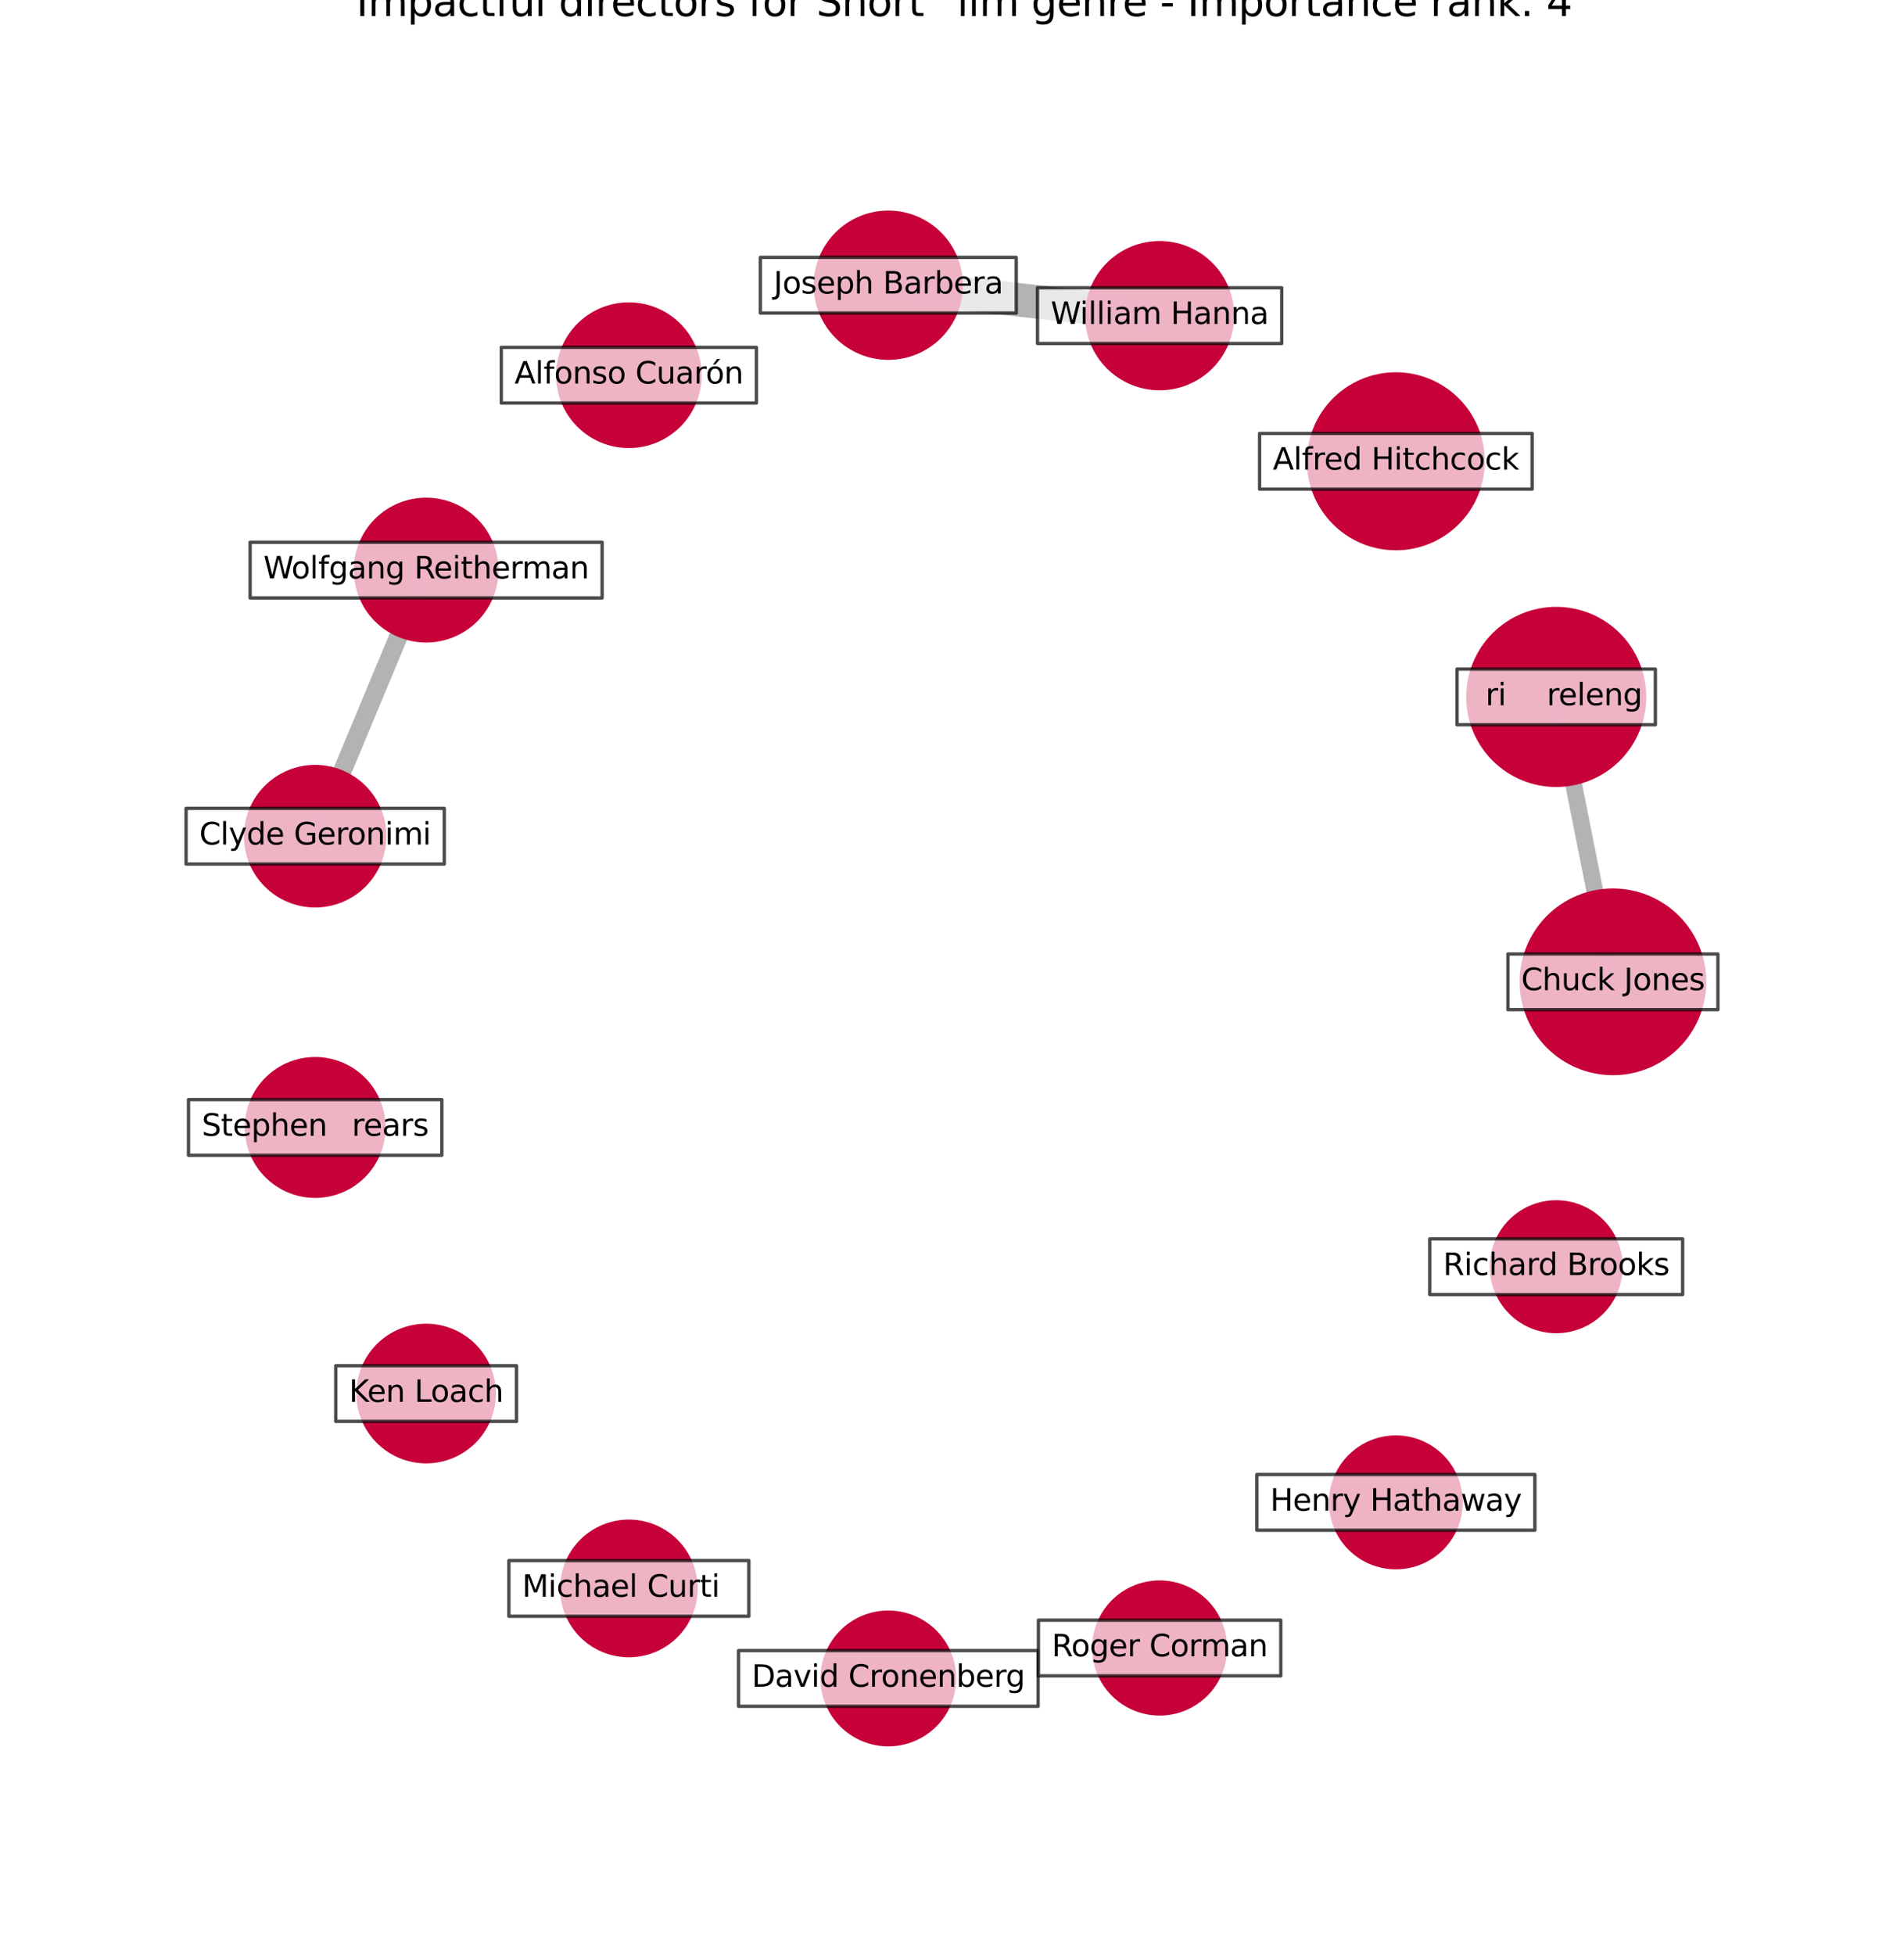 <?xml version="1.0" encoding="utf-8" standalone="no"?>
<!DOCTYPE svg PUBLIC "-//W3C//DTD SVG 1.1//EN"
  "http://www.w3.org/Graphics/SVG/1.1/DTD/svg11.dtd">
<svg xmlns:xlink="http://www.w3.org/1999/xlink" width="568.8pt" height="583.918pt" viewBox="0 0 568.8 583.918" xmlns="http://www.w3.org/2000/svg" version="1.1">
 <defs>
  <style type="text/css">*{stroke-linejoin: round; stroke-linecap: butt}</style>
 </defs>
 <g id="figure_1">
  <g id="patch_1">
   <path d="M 0 583.918 
L 568.8 583.918 
L 568.8 0 
L 0 0 
z
" style="fill: #ffffff"/>
  </g>
  <g id="axes_1">
   <g id="LineCollection_1">
    <path d="M 481.846 293.201 
L 464.902 208.121 
" clip-path="url(#pd6e6f0b21d)" style="fill: none; stroke: #000000; stroke-opacity: 0.3; stroke-width: 5"/>
    <path d="M 346.422 94.263 
L 265.372 85.171 
" clip-path="url(#pd6e6f0b21d)" style="fill: none; stroke: #000000; stroke-opacity: 0.3; stroke-width: 10"/>
    <path d="M 127.301 170.25 
L 94.154 249.711 
" clip-path="url(#pd6e6f0b21d)" style="fill: none; stroke: #000000; stroke-opacity: 0.3; stroke-width: 5.506"/>
   </g>
   <g id="PathCollection_1">
    <path d="M 481.846 320.587 
C 489.109 320.587 496.075 317.701 501.211 312.566 
C 506.347 307.43 509.232 300.464 509.232 293.201 
C 509.232 285.938 506.347 278.971 501.211 273.836 
C 496.075 268.7 489.109 265.815 481.846 265.815 
C 474.583 265.815 467.617 268.7 462.481 273.836 
C 457.346 278.971 454.46 285.938 454.46 293.201 
C 454.46 300.464 457.346 307.43 462.481 312.566 
C 467.617 317.701 474.583 320.587 481.846 320.587 
z
" clip-path="url(#pd6e6f0b21d)" style="fill: #c70039; fill-opacity: 0.99; stroke: #c70039; stroke-opacity: 0.99"/>
    <path d="M 464.902 234.524 
C 471.904 234.524 478.62 231.742 483.572 226.791 
C 488.523 221.84 491.305 215.123 491.305 208.121 
C 491.305 201.119 488.523 194.403 483.572 189.452 
C 478.62 184.5 471.904 181.718 464.902 181.718 
C 457.9 181.718 451.184 184.5 446.233 189.452 
C 441.281 194.403 438.499 201.119 438.499 208.121 
C 438.499 215.123 441.281 221.84 446.233 226.791 
C 451.184 231.742 457.9 234.524 464.902 234.524 
z
" clip-path="url(#pd6e6f0b21d)" style="fill: #c70039; fill-opacity: 0.99; stroke: #c70039; stroke-opacity: 0.99"/>
    <path d="M 417 163.836 
C 423.917 163.836 430.552 161.087 435.443 156.196 
C 440.335 151.305 443.083 144.67 443.083 137.753 
C 443.083 130.835 440.335 124.201 435.443 119.309 
C 430.552 114.418 423.917 111.67 417 111.67 
C 410.083 111.67 403.448 114.418 398.556 119.309 
C 393.665 124.201 390.917 130.835 390.917 137.753 
C 390.917 144.67 393.665 151.305 398.556 156.196 
C 403.448 161.087 410.083 163.836 417 163.836 
z
" clip-path="url(#pd6e6f0b21d)" style="fill: #c70039; fill-opacity: 0.99; stroke: #c70039; stroke-opacity: 0.99"/>
    <path d="M 346.422 116.056 
C 352.202 116.056 357.745 113.76 361.832 109.673 
C 365.919 105.586 368.215 100.042 368.215 94.263 
C 368.215 88.483 365.919 82.939 361.832 78.852 
C 357.745 74.766 352.202 72.469 346.422 72.469 
C 340.642 72.469 335.099 74.766 331.012 78.852 
C 326.925 82.939 324.629 88.483 324.629 94.263 
C 324.629 100.042 326.925 105.586 331.012 109.673 
C 335.099 113.76 340.642 116.056 346.422 116.056 
z
" clip-path="url(#pd6e6f0b21d)" style="fill: #c70039; fill-opacity: 0.99; stroke: #c70039; stroke-opacity: 0.99"/>
    <path d="M 265.372 106.964 
C 271.152 106.964 276.696 104.668 280.783 100.581 
C 284.869 96.494 287.166 90.95 287.166 85.171 
C 287.166 79.391 284.869 73.847 280.783 69.761 
C 276.696 65.674 271.152 63.377 265.372 63.377 
C 259.593 63.377 254.049 65.674 249.962 69.761 
C 245.875 73.847 243.579 79.391 243.579 85.171 
C 243.579 90.95 245.875 96.494 249.962 100.581 
C 254.049 104.668 259.593 106.964 265.372 106.964 
z
" clip-path="url(#pd6e6f0b21d)" style="fill: #c70039; fill-opacity: 0.99; stroke: #c70039; stroke-opacity: 0.99"/>
    <path d="M 187.865 133.31 
C 193.503 133.31 198.912 131.07 202.898 127.083 
C 206.885 123.096 209.126 117.688 209.126 112.049 
C 209.126 106.411 206.885 101.002 202.898 97.015 
C 198.912 93.028 193.503 90.788 187.865 90.788 
C 182.226 90.788 176.818 93.028 172.831 97.015 
C 168.844 101.002 166.604 106.411 166.604 112.049 
C 166.604 117.688 168.844 123.096 172.831 127.083 
C 176.818 131.07 182.226 133.31 187.865 133.31 
z
" clip-path="url(#pd6e6f0b21d)" style="fill: #c70039; fill-opacity: 0.99; stroke: #c70039; stroke-opacity: 0.99"/>
    <path d="M 127.301 191.38 
C 132.905 191.38 138.28 189.154 142.242 185.191 
C 146.205 181.229 148.431 175.854 148.431 170.25 
C 148.431 164.647 146.205 159.272 142.242 155.309 
C 138.28 151.347 132.905 149.12 127.301 149.12 
C 121.698 149.12 116.323 151.347 112.36 155.309 
C 108.398 159.272 106.171 164.647 106.171 170.25 
C 106.171 175.854 108.398 181.229 112.36 185.191 
C 116.323 189.154 121.698 191.38 127.301 191.38 
z
" clip-path="url(#pd6e6f0b21d)" style="fill: #c70039; fill-opacity: 0.99; stroke: #c70039; stroke-opacity: 0.99"/>
    <path d="M 94.154 270.503 
C 99.668 270.503 104.957 268.313 108.857 264.413 
C 112.756 260.514 114.947 255.225 114.947 249.711 
C 114.947 244.196 112.756 238.907 108.857 235.008 
C 104.957 231.109 99.668 228.918 94.154 228.918 
C 88.64 228.918 83.35 231.109 79.451 235.008 
C 75.552 238.907 73.361 244.196 73.361 249.711 
C 73.361 255.225 75.552 260.514 79.451 264.413 
C 83.35 268.313 88.64 270.503 94.154 270.503 
z
" clip-path="url(#pd6e6f0b21d)" style="fill: #c70039; fill-opacity: 0.99; stroke: #c70039; stroke-opacity: 0.99"/>
    <path d="M 94.154 357.236 
C 99.602 357.236 104.829 355.071 108.681 351.218 
C 112.534 347.366 114.699 342.139 114.699 336.691 
C 114.699 331.242 112.534 326.016 108.681 322.164 
C 104.829 318.311 99.602 316.146 94.154 316.146 
C 88.705 316.146 83.479 318.311 79.627 322.164 
C 75.774 326.016 73.609 331.242 73.609 336.691 
C 73.609 342.139 75.774 347.366 79.627 351.218 
C 83.479 355.071 88.705 357.236 94.154 357.236 
z
" clip-path="url(#pd6e6f0b21d)" style="fill: #c70039; fill-opacity: 0.99; stroke: #c70039; stroke-opacity: 0.99"/>
    <path d="M 127.301 436.508 
C 132.7 436.508 137.878 434.363 141.696 430.546 
C 145.513 426.728 147.658 421.55 147.658 416.151 
C 147.658 410.753 145.513 405.574 141.696 401.757 
C 137.878 397.939 132.7 395.794 127.301 395.794 
C 121.903 395.794 116.724 397.939 112.907 401.757 
C 109.089 405.574 106.944 410.753 106.944 416.151 
C 106.944 421.55 109.089 426.728 112.907 430.546 
C 116.724 434.363 121.903 436.508 127.301 436.508 
z
" clip-path="url(#pd6e6f0b21d)" style="fill: #c70039; fill-opacity: 0.99; stroke: #c70039; stroke-opacity: 0.99"/>
    <path d="M 187.865 494.42 
C 193.187 494.42 198.291 492.305 202.055 488.542 
C 205.818 484.779 207.932 479.674 207.932 474.352 
C 207.932 469.03 205.818 463.926 202.055 460.163 
C 198.291 456.399 193.187 454.285 187.865 454.285 
C 182.543 454.285 177.438 456.399 173.675 460.163 
C 169.912 463.926 167.797 469.03 167.797 474.352 
C 167.797 479.674 169.912 484.779 173.675 488.542 
C 177.438 492.305 182.543 494.42 187.865 494.42 
z
" clip-path="url(#pd6e6f0b21d)" style="fill: #c70039; fill-opacity: 0.99; stroke: #c70039; stroke-opacity: 0.99"/>
    <path d="M 265.372 521.021 
C 270.621 521.021 275.655 518.935 279.366 515.224 
C 283.077 511.513 285.162 506.479 285.162 501.231 
C 285.162 495.982 283.077 490.948 279.366 487.237 
C 275.655 483.526 270.621 481.441 265.372 481.441 
C 260.124 481.441 255.09 483.526 251.379 487.237 
C 247.668 490.948 245.583 495.982 245.583 501.231 
C 245.583 506.479 247.668 511.513 251.379 515.224 
C 255.09 518.935 260.124 521.021 265.372 521.021 
z
" clip-path="url(#pd6e6f0b21d)" style="fill: #c70039; fill-opacity: 0.99; stroke: #c70039; stroke-opacity: 0.99"/>
    <path d="M 346.422 511.822 
C 351.642 511.822 356.649 509.748 360.34 506.057 
C 364.031 502.366 366.105 497.359 366.105 492.139 
C 366.105 486.919 364.031 481.912 360.34 478.221 
C 356.649 474.53 351.642 472.456 346.422 472.456 
C 341.202 472.456 336.195 474.53 332.504 478.221 
C 328.813 481.912 326.739 486.919 326.739 492.139 
C 326.739 497.359 328.813 502.366 332.504 506.057 
C 336.195 509.748 341.202 511.822 346.422 511.822 
z
" clip-path="url(#pd6e6f0b21d)" style="fill: #c70039; fill-opacity: 0.99; stroke: #c70039; stroke-opacity: 0.99"/>
    <path d="M 417 468.153 
C 422.172 468.153 427.134 466.098 430.791 462.44 
C 434.449 458.783 436.504 453.821 436.504 448.649 
C 436.504 443.476 434.449 438.515 430.791 434.857 
C 427.134 431.2 422.172 429.145 417 429.145 
C 411.827 429.145 406.866 431.2 403.208 434.857 
C 399.551 438.515 397.496 443.476 397.496 448.649 
C 397.496 453.821 399.551 458.783 403.208 462.44 
C 406.866 466.098 411.827 468.153 417 468.153 
z
" clip-path="url(#pd6e6f0b21d)" style="fill: #c70039; fill-opacity: 0.99; stroke: #c70039; stroke-opacity: 0.99"/>
    <path d="M 464.902 397.645 
C 470.038 397.645 474.964 395.605 478.595 391.973 
C 482.227 388.342 484.267 383.416 484.267 378.28 
C 484.267 373.145 482.227 368.219 478.595 364.587 
C 474.964 360.956 470.038 358.915 464.902 358.915 
C 459.767 358.915 454.841 360.956 451.209 364.587 
C 447.578 368.219 445.537 373.145 445.537 378.28 
C 445.537 383.416 447.578 388.342 451.209 391.973 
C 454.841 395.605 459.767 397.645 464.902 397.645 
z
" clip-path="url(#pd6e6f0b21d)" style="fill: #c70039; fill-opacity: 0.99; stroke: #c70039; stroke-opacity: 0.99"/>
   </g>
   <g id="text_1">
    <g id="patch_2">
     <path d="M 450.484 301.516 
L 513.208 301.516 
L 513.208 284.886 
L 450.484 284.886 
z
" clip-path="url(#pd6e6f0b21d)" style="fill: #ffffff; opacity: 0.7; stroke: #000000; stroke-linejoin: miter"/>
    </g>
    <g clip-path="url(#pd6e6f0b21d)">
     <!-- Chuck Jones -->
     <g transform="translate(454.444 295.684)scale(0.09 -0.09)">
      <defs>
       <path id="DejaVuSans-43" d="M 4122 4306 
L 4122 3641 
Q 3803 3938 3442 4084 
Q 3081 4231 2675 4231 
Q 1875 4231 1450 3742 
Q 1025 3253 1025 2328 
Q 1025 1406 1450 917 
Q 1875 428 2675 428 
Q 3081 428 3442 575 
Q 3803 722 4122 1019 
L 4122 359 
Q 3791 134 3420 21 
Q 3050 -91 2638 -91 
Q 1578 -91 968 557 
Q 359 1206 359 2328 
Q 359 3453 968 4101 
Q 1578 4750 2638 4750 
Q 3056 4750 3426 4639 
Q 3797 4528 4122 4306 
z
" transform="scale(0.016)"/>
       <path id="DejaVuSans-68" d="M 3513 2113 
L 3513 0 
L 2938 0 
L 2938 2094 
Q 2938 2591 2744 2837 
Q 2550 3084 2163 3084 
Q 1697 3084 1428 2787 
Q 1159 2491 1159 1978 
L 1159 0 
L 581 0 
L 581 4863 
L 1159 4863 
L 1159 2956 
Q 1366 3272 1645 3428 
Q 1925 3584 2291 3584 
Q 2894 3584 3203 3211 
Q 3513 2838 3513 2113 
z
" transform="scale(0.016)"/>
       <path id="DejaVuSans-75" d="M 544 1381 
L 544 3500 
L 1119 3500 
L 1119 1403 
Q 1119 906 1312 657 
Q 1506 409 1894 409 
Q 2359 409 2629 706 
Q 2900 1003 2900 1516 
L 2900 3500 
L 3475 3500 
L 3475 0 
L 2900 0 
L 2900 538 
Q 2691 219 2414 64 
Q 2138 -91 1772 -91 
Q 1169 -91 856 284 
Q 544 659 544 1381 
z
M 1991 3584 
L 1991 3584 
z
" transform="scale(0.016)"/>
       <path id="DejaVuSans-63" d="M 3122 3366 
L 3122 2828 
Q 2878 2963 2633 3030 
Q 2388 3097 2138 3097 
Q 1578 3097 1268 2742 
Q 959 2388 959 1747 
Q 959 1106 1268 751 
Q 1578 397 2138 397 
Q 2388 397 2633 464 
Q 2878 531 3122 666 
L 3122 134 
Q 2881 22 2623 -34 
Q 2366 -91 2075 -91 
Q 1284 -91 818 406 
Q 353 903 353 1747 
Q 353 2603 823 3093 
Q 1294 3584 2113 3584 
Q 2378 3584 2631 3529 
Q 2884 3475 3122 3366 
z
" transform="scale(0.016)"/>
       <path id="DejaVuSans-6b" d="M 581 4863 
L 1159 4863 
L 1159 1991 
L 2875 3500 
L 3609 3500 
L 1753 1863 
L 3688 0 
L 2938 0 
L 1159 1709 
L 1159 0 
L 581 0 
L 581 4863 
z
" transform="scale(0.016)"/>
       <path id="DejaVuSans-20" transform="scale(0.016)"/>
       <path id="DejaVuSans-4a" d="M 628 4666 
L 1259 4666 
L 1259 325 
Q 1259 -519 939 -900 
Q 619 -1281 -91 -1281 
L -331 -1281 
L -331 -750 
L -134 -750 
Q 284 -750 456 -515 
Q 628 -281 628 325 
L 628 4666 
z
" transform="scale(0.016)"/>
       <path id="DejaVuSans-6f" d="M 1959 3097 
Q 1497 3097 1228 2736 
Q 959 2375 959 1747 
Q 959 1119 1226 758 
Q 1494 397 1959 397 
Q 2419 397 2687 759 
Q 2956 1122 2956 1747 
Q 2956 2369 2687 2733 
Q 2419 3097 1959 3097 
z
M 1959 3584 
Q 2709 3584 3137 3096 
Q 3566 2609 3566 1747 
Q 3566 888 3137 398 
Q 2709 -91 1959 -91 
Q 1206 -91 779 398 
Q 353 888 353 1747 
Q 353 2609 779 3096 
Q 1206 3584 1959 3584 
z
" transform="scale(0.016)"/>
       <path id="DejaVuSans-6e" d="M 3513 2113 
L 3513 0 
L 2938 0 
L 2938 2094 
Q 2938 2591 2744 2837 
Q 2550 3084 2163 3084 
Q 1697 3084 1428 2787 
Q 1159 2491 1159 1978 
L 1159 0 
L 581 0 
L 581 3500 
L 1159 3500 
L 1159 2956 
Q 1366 3272 1645 3428 
Q 1925 3584 2291 3584 
Q 2894 3584 3203 3211 
Q 3513 2838 3513 2113 
z
" transform="scale(0.016)"/>
       <path id="DejaVuSans-65" d="M 3597 1894 
L 3597 1613 
L 953 1613 
Q 991 1019 1311 708 
Q 1631 397 2203 397 
Q 2534 397 2845 478 
Q 3156 559 3463 722 
L 3463 178 
Q 3153 47 2828 -22 
Q 2503 -91 2169 -91 
Q 1331 -91 842 396 
Q 353 884 353 1716 
Q 353 2575 817 3079 
Q 1281 3584 2069 3584 
Q 2775 3584 3186 3129 
Q 3597 2675 3597 1894 
z
M 3022 2063 
Q 3016 2534 2758 2815 
Q 2500 3097 2075 3097 
Q 1594 3097 1305 2825 
Q 1016 2553 972 2059 
L 3022 2063 
z
" transform="scale(0.016)"/>
       <path id="DejaVuSans-73" d="M 2834 3397 
L 2834 2853 
Q 2591 2978 2328 3040 
Q 2066 3103 1784 3103 
Q 1356 3103 1142 2972 
Q 928 2841 928 2578 
Q 928 2378 1081 2264 
Q 1234 2150 1697 2047 
L 1894 2003 
Q 2506 1872 2764 1633 
Q 3022 1394 3022 966 
Q 3022 478 2636 193 
Q 2250 -91 1575 -91 
Q 1294 -91 989 -36 
Q 684 19 347 128 
L 347 722 
Q 666 556 975 473 
Q 1284 391 1588 391 
Q 1994 391 2212 530 
Q 2431 669 2431 922 
Q 2431 1156 2273 1281 
Q 2116 1406 1581 1522 
L 1381 1569 
Q 847 1681 609 1914 
Q 372 2147 372 2553 
Q 372 3047 722 3315 
Q 1072 3584 1716 3584 
Q 2034 3584 2315 3537 
Q 2597 3491 2834 3397 
z
" transform="scale(0.016)"/>
      </defs>
      <use xlink:href="#DejaVuSans-43"/>
      <use xlink:href="#DejaVuSans-68" x="69.824"/>
      <use xlink:href="#DejaVuSans-75" x="133.203"/>
      <use xlink:href="#DejaVuSans-63" x="196.582"/>
      <use xlink:href="#DejaVuSans-6b" x="251.562"/>
      <use xlink:href="#DejaVuSans-20" x="309.473"/>
      <use xlink:href="#DejaVuSans-4a" x="341.26"/>
      <use xlink:href="#DejaVuSans-6f" x="370.752"/>
      <use xlink:href="#DejaVuSans-6e" x="431.934"/>
      <use xlink:href="#DejaVuSans-65" x="495.312"/>
      <use xlink:href="#DejaVuSans-73" x="556.836"/>
     </g>
    </g>
   </g>
   <g id="text_2">
    <g id="patch_3">
     <path d="M 435.281 216.436 
L 494.523 216.436 
L 494.523 199.806 
L 435.281 199.806 
z
" clip-path="url(#pd6e6f0b21d)" style="fill: #ffffff; opacity: 0.7; stroke: #000000; stroke-linejoin: miter"/>
    </g>
    <g clip-path="url(#pd6e6f0b21d)">
     <!-- Friz Freleng -->
     <g transform="translate(439.241 210.605)scale(0.09 -0.09)">
      <defs>
       <path id="DejaVuSans-57" d="M 213 4666 
L 850 4666 
L 1831 722 
L 2809 4666 
L 3519 4666 
L 4500 722 
L 5478 4666 
L 6119 4666 
L 4947 0 
L 4153 0 
L 3169 4050 
L 2175 0 
L 1381 0 
L 213 4666 
z
" transform="scale(0.016)"/>
       <path id="DejaVuSans-69" d="M 603 3500 
L 1178 3500 
L 1178 0 
L 603 0 
L 603 3500 
z
M 603 4863 
L 1178 4863 
L 1178 4134 
L 603 4134 
L 603 4863 
z
" transform="scale(0.016)"/>
       <path id="DejaVuSans-6c" d="M 603 4863 
L 1178 4863 
L 1178 0 
L 603 0 
L 603 4863 
z
" transform="scale(0.016)"/>
       <path id="DejaVuSans-67" d="M 2906 1791 
Q 2906 2416 2648 2759 
Q 2391 3103 1925 3103 
Q 1463 3103 1205 2759 
Q 947 2416 947 1791 
Q 947 1169 1205 825 
Q 1463 481 1925 481 
Q 2391 481 2648 825 
Q 2906 1169 2906 1791 
z
M 3481 434 
Q 3481 -459 3084 -895 
Q 2688 -1331 1869 -1331 
Q 1566 -1331 1297 -1286 
Q 1028 -1241 775 -1147 
L 775 -588 
Q 1028 -725 1275 -790 
Q 1522 -856 1778 -856 
Q 2344 -856 2625 -561 
Q 2906 -266 2906 331 
L 2906 616 
Q 2728 306 2450 153 
Q 2172 0 1784 0 
Q 1141 0 747 490 
Q 353 981 353 1791 
Q 353 2603 747 3093 
Q 1141 3584 1784 3584 
Q 2172 3584 2450 3431 
Q 2728 3278 2906 2969 
L 2906 3500 
L 3481 3500 
L 3481 434 
z
" transform="scale(0.016)"/>
      </defs>
      <use xlink:href="#DejaVuSans-46"/>
      <use xlink:href="#DejaVuSans-72" x="50.27"/>
      <use xlink:href="#DejaVuSans-69" x="91.383"/>
      <use xlink:href="#DejaVuSans-7a" x="119.166"/>
      <use xlink:href="#DejaVuSans-20" x="171.656"/>
      <use xlink:href="#DejaVuSans-46" x="203.443"/>
      <use xlink:href="#DejaVuSans-72" x="253.713"/>
      <use xlink:href="#DejaVuSans-65" x="292.576"/>
      <use xlink:href="#DejaVuSans-6c" x="354.1"/>
      <use xlink:href="#DejaVuSans-65" x="381.883"/>
      <use xlink:href="#DejaVuSans-6e" x="443.406"/>
      <use xlink:href="#DejaVuSans-67" x="506.785"/>
     </g>
    </g>
   </g>
   <g id="text_3">
    <g id="patch_4">
     <path d="M 376.29 146.068 
L 457.709 146.068 
L 457.709 129.438 
L 376.29 129.438 
z
" clip-path="url(#pd6e6f0b21d)" style="fill: #ffffff; opacity: 0.7; stroke: #000000; stroke-linejoin: miter"/>
    </g>
    <g clip-path="url(#pd6e6f0b21d)">
     <!-- Alfred Hitchcock -->
     <g transform="translate(380.25 140.236)scale(0.09 -0.09)">
      <defs>
       <path id="DejaVuSans-41" d="M 2188 4044 
L 1331 1722 
L 3047 1722 
L 2188 4044 
z
M 1831 4666 
L 2547 4666 
L 4325 0 
L 3669 0 
L 3244 1197 
L 1141 1197 
L 716 0 
L 50 0 
L 1831 4666 
z
" transform="scale(0.016)"/>
       <path id="DejaVuSans-66" d="M 2375 4863 
L 2375 4384 
L 1825 4384 
Q 1516 4384 1395 4259 
Q 1275 4134 1275 3809 
L 1275 3500 
L 2222 3500 
L 2222 3053 
L 1275 3053 
L 1275 0 
L 697 0 
L 697 3053 
L 147 3053 
L 147 3500 
L 697 3500 
L 697 3744 
Q 697 4328 969 4595 
Q 1241 4863 1831 4863 
L 2375 4863 
z
" transform="scale(0.016)"/>
       <path id="DejaVuSans-64" d="M 2906 2969 
L 2906 4863 
L 3481 4863 
L 3481 0 
L 2906 0 
L 2906 525 
Q 2725 213 2448 61 
Q 2172 -91 1784 -91 
Q 1150 -91 751 415 
Q 353 922 353 1747 
Q 353 2572 751 3078 
Q 1150 3584 1784 3584 
Q 2172 3584 2448 3432 
Q 2725 3281 2906 2969 
z
M 947 1747 
Q 947 1113 1208 752 
Q 1469 391 1925 391 
Q 2381 391 2643 752 
Q 2906 1113 2906 1747 
Q 2906 2381 2643 2742 
Q 2381 3103 1925 3103 
Q 1469 3103 1208 2742 
Q 947 2381 947 1747 
z
" transform="scale(0.016)"/>
       <path id="DejaVuSans-48" d="M 628 4666 
L 1259 4666 
L 1259 2753 
L 3553 2753 
L 3553 4666 
L 4184 4666 
L 4184 0 
L 3553 0 
L 3553 2222 
L 1259 2222 
L 1259 0 
L 628 0 
L 628 4666 
z
" transform="scale(0.016)"/>
       <path id="DejaVuSans-74" d="M 1172 4494 
L 1172 3500 
L 2356 3500 
L 2356 3053 
L 1172 3053 
L 1172 1153 
Q 1172 725 1289 603 
Q 1406 481 1766 481 
L 2356 481 
L 2356 0 
L 1766 0 
Q 1100 0 847 248 
Q 594 497 594 1153 
L 594 3053 
L 172 3053 
L 172 3500 
L 594 3500 
L 594 4494 
L 1172 4494 
z
" transform="scale(0.016)"/>
      </defs>
      <use xlink:href="#DejaVuSans-41"/>
      <use xlink:href="#DejaVuSans-6c" x="68.408"/>
      <use xlink:href="#DejaVuSans-66" x="96.191"/>
      <use xlink:href="#DejaVuSans-72" x="131.396"/>
      <use xlink:href="#DejaVuSans-65" x="170.26"/>
      <use xlink:href="#DejaVuSans-64" x="231.783"/>
      <use xlink:href="#DejaVuSans-20" x="295.26"/>
      <use xlink:href="#DejaVuSans-48" x="327.047"/>
      <use xlink:href="#DejaVuSans-69" x="402.242"/>
      <use xlink:href="#DejaVuSans-74" x="430.025"/>
      <use xlink:href="#DejaVuSans-63" x="469.234"/>
      <use xlink:href="#DejaVuSans-68" x="524.215"/>
      <use xlink:href="#DejaVuSans-63" x="587.594"/>
      <use xlink:href="#DejaVuSans-6f" x="642.574"/>
      <use xlink:href="#DejaVuSans-63" x="703.756"/>
      <use xlink:href="#DejaVuSans-6b" x="758.736"/>
     </g>
    </g>
   </g>
   <g id="text_4">
    <g id="patch_5">
     <path d="M 309.939 102.578 
L 382.905 102.578 
L 382.905 85.947 
L 309.939 85.947 
z
" clip-path="url(#pd6e6f0b21d)" style="fill: #ffffff; opacity: 0.7; stroke: #000000; stroke-linejoin: miter"/>
    </g>
    <g clip-path="url(#pd6e6f0b21d)">
     <!-- William Hanna -->
     <g transform="translate(313.899 96.746)scale(0.09 -0.09)">
      <defs>
       <path id="DejaVuSans-57" d="M 213 4666 
L 850 4666 
L 1831 722 
L 2809 4666 
L 3519 4666 
L 4500 722 
L 5478 4666 
L 6119 4666 
L 4947 0 
L 4153 0 
L 3169 4050 
L 2175 0 
L 1381 0 
L 213 4666 
z
" transform="scale(0.016)"/>
       <path id="DejaVuSans-61" d="M 2194 1759 
Q 1497 1759 1228 1600 
Q 959 1441 959 1056 
Q 959 750 1161 570 
Q 1363 391 1709 391 
Q 2188 391 2477 730 
Q 2766 1069 2766 1631 
L 2766 1759 
L 2194 1759 
z
M 3341 1997 
L 3341 0 
L 2766 0 
L 2766 531 
Q 2569 213 2275 61 
Q 1981 -91 1556 -91 
Q 1019 -91 701 211 
Q 384 513 384 1019 
Q 384 1609 779 1909 
Q 1175 2209 1959 2209 
L 2766 2209 
L 2766 2266 
Q 2766 2663 2505 2880 
Q 2244 3097 1772 3097 
Q 1472 3097 1187 3025 
Q 903 2953 641 2809 
L 641 3341 
Q 956 3463 1253 3523 
Q 1550 3584 1831 3584 
Q 2591 3584 2966 3190 
Q 3341 2797 3341 1997 
z
" transform="scale(0.016)"/>
       <path id="DejaVuSans-6d" d="M 3328 2828 
Q 3544 3216 3844 3400 
Q 4144 3584 4550 3584 
Q 5097 3584 5394 3201 
Q 5691 2819 5691 2113 
L 5691 0 
L 5113 0 
L 5113 2094 
Q 5113 2597 4934 2840 
Q 4756 3084 4391 3084 
Q 3944 3084 3684 2787 
Q 3425 2491 3425 1978 
L 3425 0 
L 2847 0 
L 2847 2094 
Q 2847 2600 2669 2842 
Q 2491 3084 2119 3084 
Q 1678 3084 1418 2786 
Q 1159 2488 1159 1978 
L 1159 0 
L 581 0 
L 581 3500 
L 1159 3500 
L 1159 2956 
Q 1356 3278 1631 3431 
Q 1906 3584 2284 3584 
Q 2666 3584 2933 3390 
Q 3200 3197 3328 2828 
z
" transform="scale(0.016)"/>
      </defs>
      <use xlink:href="#DejaVuSans-57"/>
      <use xlink:href="#DejaVuSans-69" x="96.627"/>
      <use xlink:href="#DejaVuSans-6c" x="124.41"/>
      <use xlink:href="#DejaVuSans-6c" x="152.193"/>
      <use xlink:href="#DejaVuSans-69" x="179.977"/>
      <use xlink:href="#DejaVuSans-61" x="207.76"/>
      <use xlink:href="#DejaVuSans-6d" x="269.039"/>
      <use xlink:href="#DejaVuSans-20" x="366.451"/>
      <use xlink:href="#DejaVuSans-48" x="398.238"/>
      <use xlink:href="#DejaVuSans-61" x="473.434"/>
      <use xlink:href="#DejaVuSans-6e" x="534.713"/>
      <use xlink:href="#DejaVuSans-6e" x="598.092"/>
      <use xlink:href="#DejaVuSans-61" x="661.471"/>
     </g>
    </g>
   </g>
   <g id="text_5">
    <g id="patch_6">
     <path d="M 227.151 93.486 
L 303.593 93.486 
L 303.593 76.856 
L 227.151 76.856 
z
" clip-path="url(#pd6e6f0b21d)" style="fill: #ffffff; opacity: 0.7; stroke: #000000; stroke-linejoin: miter"/>
    </g>
    <g clip-path="url(#pd6e6f0b21d)">
     <!-- Joseph Barbera -->
     <g transform="translate(231.111 87.654)scale(0.09 -0.09)">
      <defs>
       <path id="DejaVuSans-70" d="M 1159 525 
L 1159 -1331 
L 581 -1331 
L 581 3500 
L 1159 3500 
L 1159 2969 
Q 1341 3281 1617 3432 
Q 1894 3584 2278 3584 
Q 2916 3584 3314 3078 
Q 3713 2572 3713 1747 
Q 3713 922 3314 415 
Q 2916 -91 2278 -91 
Q 1894 -91 1617 61 
Q 1341 213 1159 525 
z
M 3116 1747 
Q 3116 2381 2855 2742 
Q 2594 3103 2138 3103 
Q 1681 3103 1420 2742 
Q 1159 2381 1159 1747 
Q 1159 1113 1420 752 
Q 1681 391 2138 391 
Q 2594 391 2855 752 
Q 3116 1113 3116 1747 
z
" transform="scale(0.016)"/>
       <path id="DejaVuSans-42" d="M 1259 2228 
L 1259 519 
L 2272 519 
Q 2781 519 3026 730 
Q 3272 941 3272 1375 
Q 3272 1813 3026 2020 
Q 2781 2228 2272 2228 
L 1259 2228 
z
M 1259 4147 
L 1259 2741 
L 2194 2741 
Q 2656 2741 2882 2914 
Q 3109 3088 3109 3444 
Q 3109 3797 2882 3972 
Q 2656 4147 2194 4147 
L 1259 4147 
z
M 628 4666 
L 2241 4666 
Q 2963 4666 3353 4366 
Q 3744 4066 3744 3513 
Q 3744 3084 3544 2831 
Q 3344 2578 2956 2516 
Q 3422 2416 3680 2098 
Q 3938 1781 3938 1306 
Q 3938 681 3513 340 
Q 3088 0 2303 0 
L 628 0 
L 628 4666 
z
" transform="scale(0.016)"/>
       <path id="DejaVuSans-72" d="M 2631 2963 
Q 2534 3019 2420 3045 
Q 2306 3072 2169 3072 
Q 1681 3072 1420 2755 
Q 1159 2438 1159 1844 
L 1159 0 
L 581 0 
L 581 3500 
L 1159 3500 
L 1159 2956 
Q 1341 3275 1631 3429 
Q 1922 3584 2338 3584 
Q 2397 3584 2469 3576 
Q 2541 3569 2628 3553 
L 2631 2963 
z
" transform="scale(0.016)"/>
       <path id="DejaVuSans-62" d="M 3116 1747 
Q 3116 2381 2855 2742 
Q 2594 3103 2138 3103 
Q 1681 3103 1420 2742 
Q 1159 2381 1159 1747 
Q 1159 1113 1420 752 
Q 1681 391 2138 391 
Q 2594 391 2855 752 
Q 3116 1113 3116 1747 
z
M 1159 2969 
Q 1341 3281 1617 3432 
Q 1894 3584 2278 3584 
Q 2916 3584 3314 3078 
Q 3713 2572 3713 1747 
Q 3713 922 3314 415 
Q 2916 -91 2278 -91 
Q 1894 -91 1617 61 
Q 1341 213 1159 525 
L 1159 0 
L 581 0 
L 581 4863 
L 1159 4863 
L 1159 2969 
z
" transform="scale(0.016)"/>
      </defs>
      <use xlink:href="#DejaVuSans-4a"/>
      <use xlink:href="#DejaVuSans-6f" x="29.492"/>
      <use xlink:href="#DejaVuSans-73" x="90.674"/>
      <use xlink:href="#DejaVuSans-65" x="142.773"/>
      <use xlink:href="#DejaVuSans-70" x="204.297"/>
      <use xlink:href="#DejaVuSans-68" x="267.773"/>
      <use xlink:href="#DejaVuSans-20" x="331.152"/>
      <use xlink:href="#DejaVuSans-42" x="362.939"/>
      <use xlink:href="#DejaVuSans-61" x="431.543"/>
      <use xlink:href="#DejaVuSans-72" x="492.822"/>
      <use xlink:href="#DejaVuSans-62" x="533.936"/>
      <use xlink:href="#DejaVuSans-65" x="597.412"/>
      <use xlink:href="#DejaVuSans-72" x="658.936"/>
      <use xlink:href="#DejaVuSans-61" x="700.049"/>
     </g>
    </g>
   </g>
   <g id="text_6">
    <g id="patch_7">
     <path d="M 149.753 120.364 
L 225.976 120.364 
L 225.976 103.734 
L 149.753 103.734 
z
" clip-path="url(#pd6e6f0b21d)" style="fill: #ffffff; opacity: 0.7; stroke: #000000; stroke-linejoin: miter"/>
    </g>
    <g clip-path="url(#pd6e6f0b21d)">
     <!-- Alfonso Cuarón -->
     <g transform="translate(153.713 114.533)scale(0.09 -0.09)">
      <defs>
       <path id="DejaVuSans-f3" d="M 1959 3097 
Q 1497 3097 1228 2736 
Q 959 2375 959 1747 
Q 959 1119 1226 758 
Q 1494 397 1959 397 
Q 2419 397 2687 759 
Q 2956 1122 2956 1747 
Q 2956 2369 2687 2733 
Q 2419 3097 1959 3097 
z
M 1959 3584 
Q 2709 3584 3137 3096 
Q 3566 2609 3566 1747 
Q 3566 888 3137 398 
Q 2709 -91 1959 -91 
Q 1206 -91 779 398 
Q 353 888 353 1747 
Q 353 2609 779 3096 
Q 1206 3584 1959 3584 
z
M 2394 5119 
L 3016 5119 
L 1997 3944 
L 1519 3944 
L 2394 5119 
z
" transform="scale(0.016)"/>
      </defs>
      <use xlink:href="#DejaVuSans-41"/>
      <use xlink:href="#DejaVuSans-6c" x="68.408"/>
      <use xlink:href="#DejaVuSans-66" x="96.191"/>
      <use xlink:href="#DejaVuSans-6f" x="131.396"/>
      <use xlink:href="#DejaVuSans-6e" x="192.578"/>
      <use xlink:href="#DejaVuSans-73" x="255.957"/>
      <use xlink:href="#DejaVuSans-6f" x="308.057"/>
      <use xlink:href="#DejaVuSans-20" x="369.238"/>
      <use xlink:href="#DejaVuSans-43" x="401.025"/>
      <use xlink:href="#DejaVuSans-75" x="470.85"/>
      <use xlink:href="#DejaVuSans-61" x="534.229"/>
      <use xlink:href="#DejaVuSans-72" x="595.508"/>
      <use xlink:href="#DejaVuSans-f3" x="634.371"/>
      <use xlink:href="#DejaVuSans-6e" x="695.553"/>
     </g>
    </g>
   </g>
   <g id="text_7">
    <g id="patch_8">
     <path d="M 74.723 178.565 
L 179.88 178.565 
L 179.88 161.935 
L 74.723 161.935 
z
" clip-path="url(#pd6e6f0b21d)" style="fill: #ffffff; opacity: 0.7; stroke: #000000; stroke-linejoin: miter"/>
    </g>
    <g clip-path="url(#pd6e6f0b21d)">
     <!-- Wolfgang Reitherman -->
     <g transform="translate(78.683 172.734)scale(0.09 -0.09)">
      <defs>
       <path id="DejaVuSans-52" d="M 2841 2188 
Q 3044 2119 3236 1894 
Q 3428 1669 3622 1275 
L 4263 0 
L 3584 0 
L 2988 1197 
Q 2756 1666 2539 1819 
Q 2322 1972 1947 1972 
L 1259 1972 
L 1259 0 
L 628 0 
L 628 4666 
L 2053 4666 
Q 2853 4666 3247 4331 
Q 3641 3997 3641 3322 
Q 3641 2881 3436 2590 
Q 3231 2300 2841 2188 
z
M 1259 4147 
L 1259 2491 
L 2053 2491 
Q 2509 2491 2742 2702 
Q 2975 2913 2975 3322 
Q 2975 3731 2742 3939 
Q 2509 4147 2053 4147 
L 1259 4147 
z
" transform="scale(0.016)"/>
      </defs>
      <use xlink:href="#DejaVuSans-57"/>
      <use xlink:href="#DejaVuSans-6f" x="93.002"/>
      <use xlink:href="#DejaVuSans-6c" x="154.184"/>
      <use xlink:href="#DejaVuSans-66" x="181.967"/>
      <use xlink:href="#DejaVuSans-67" x="217.172"/>
      <use xlink:href="#DejaVuSans-61" x="280.648"/>
      <use xlink:href="#DejaVuSans-6e" x="341.928"/>
      <use xlink:href="#DejaVuSans-67" x="405.307"/>
      <use xlink:href="#DejaVuSans-20" x="468.783"/>
      <use xlink:href="#DejaVuSans-52" x="500.57"/>
      <use xlink:href="#DejaVuSans-65" x="565.553"/>
      <use xlink:href="#DejaVuSans-69" x="627.076"/>
      <use xlink:href="#DejaVuSans-74" x="654.859"/>
      <use xlink:href="#DejaVuSans-68" x="694.068"/>
      <use xlink:href="#DejaVuSans-65" x="757.447"/>
      <use xlink:href="#DejaVuSans-72" x="818.971"/>
      <use xlink:href="#DejaVuSans-6d" x="858.334"/>
      <use xlink:href="#DejaVuSans-61" x="955.746"/>
      <use xlink:href="#DejaVuSans-6e" x="1017.025"/>
     </g>
    </g>
   </g>
   <g id="text_8">
    <g id="patch_9">
     <path d="M 55.589 258.026 
L 132.719 258.026 
L 132.719 241.395 
L 55.589 241.395 
z
" clip-path="url(#pd6e6f0b21d)" style="fill: #ffffff; opacity: 0.7; stroke: #000000; stroke-linejoin: miter"/>
    </g>
    <g clip-path="url(#pd6e6f0b21d)">
     <!-- Clyde Geronimi -->
     <g transform="translate(59.549 252.194)scale(0.09 -0.09)">
      <defs>
       <path id="DejaVuSans-79" d="M 2059 -325 
Q 1816 -950 1584 -1140 
Q 1353 -1331 966 -1331 
L 506 -1331 
L 506 -850 
L 844 -850 
Q 1081 -850 1212 -737 
Q 1344 -625 1503 -206 
L 1606 56 
L 191 3500 
L 800 3500 
L 1894 763 
L 2988 3500 
L 3597 3500 
L 2059 -325 
z
" transform="scale(0.016)"/>
       <path id="DejaVuSans-47" d="M 3809 666 
L 3809 1919 
L 2778 1919 
L 2778 2438 
L 4434 2438 
L 4434 434 
Q 4069 175 3628 42 
Q 3188 -91 2688 -91 
Q 1594 -91 976 548 
Q 359 1188 359 2328 
Q 359 3472 976 4111 
Q 1594 4750 2688 4750 
Q 3144 4750 3555 4637 
Q 3966 4525 4313 4306 
L 4313 3634 
Q 3963 3931 3569 4081 
Q 3175 4231 2741 4231 
Q 1884 4231 1454 3753 
Q 1025 3275 1025 2328 
Q 1025 1384 1454 906 
Q 1884 428 2741 428 
Q 3075 428 3337 486 
Q 3600 544 3809 666 
z
" transform="scale(0.016)"/>
      </defs>
      <use xlink:href="#DejaVuSans-43"/>
      <use xlink:href="#DejaVuSans-6c" x="69.824"/>
      <use xlink:href="#DejaVuSans-79" x="97.607"/>
      <use xlink:href="#DejaVuSans-64" x="156.787"/>
      <use xlink:href="#DejaVuSans-65" x="220.264"/>
      <use xlink:href="#DejaVuSans-20" x="281.787"/>
      <use xlink:href="#DejaVuSans-47" x="313.574"/>
      <use xlink:href="#DejaVuSans-65" x="391.064"/>
      <use xlink:href="#DejaVuSans-72" x="452.588"/>
      <use xlink:href="#DejaVuSans-6f" x="491.451"/>
      <use xlink:href="#DejaVuSans-6e" x="552.633"/>
      <use xlink:href="#DejaVuSans-69" x="616.012"/>
      <use xlink:href="#DejaVuSans-6d" x="643.795"/>
      <use xlink:href="#DejaVuSans-69" x="741.207"/>
     </g>
    </g>
   </g>
   <g id="text_9">
    <g id="patch_10">
     <path d="M 56.313 345.006 
L 131.995 345.006 
L 131.995 328.376 
L 56.313 328.376 
z
" clip-path="url(#pd6e6f0b21d)" style="fill: #ffffff; opacity: 0.7; stroke: #000000; stroke-linejoin: miter"/>
    </g>
    <g clip-path="url(#pd6e6f0b21d)">
     <!-- Stephen Frears -->
     <g transform="translate(60.273 339.174)scale(0.09 -0.09)">
      <defs>
       <path id="DejaVuSans-53" d="M 3425 4513 
L 3425 3897 
Q 3066 4069 2747 4153 
Q 2428 4238 2131 4238 
Q 1616 4238 1336 4038 
Q 1056 3838 1056 3469 
Q 1056 3159 1242 3001 
Q 1428 2844 1947 2747 
L 2328 2669 
Q 3034 2534 3370 2195 
Q 3706 1856 3706 1288 
Q 3706 609 3251 259 
Q 2797 -91 1919 -91 
Q 1588 -91 1214 -16 
Q 841 59 441 206 
L 441 856 
Q 825 641 1194 531 
Q 1563 422 1919 422 
Q 2459 422 2753 634 
Q 3047 847 3047 1241 
Q 3047 1584 2836 1778 
Q 2625 1972 2144 2069 
L 1759 2144 
Q 1053 2284 737 2584 
Q 422 2884 422 3419 
Q 422 4038 858 4394 
Q 1294 4750 2059 4750 
Q 2388 4750 2728 4690 
Q 3069 4631 3425 4513 
z
" transform="scale(0.016)"/>
      </defs>
      <use xlink:href="#DejaVuSans-53"/>
      <use xlink:href="#DejaVuSans-74" x="63.477"/>
      <use xlink:href="#DejaVuSans-65" x="102.686"/>
      <use xlink:href="#DejaVuSans-70" x="164.209"/>
      <use xlink:href="#DejaVuSans-68" x="227.686"/>
      <use xlink:href="#DejaVuSans-65" x="291.064"/>
      <use xlink:href="#DejaVuSans-6e" x="352.588"/>
      <use xlink:href="#DejaVuSans-20" x="415.967"/>
      <use xlink:href="#DejaVuSans-46" x="447.754"/>
      <use xlink:href="#DejaVuSans-72" x="498.023"/>
      <use xlink:href="#DejaVuSans-65" x="536.887"/>
      <use xlink:href="#DejaVuSans-61" x="598.41"/>
      <use xlink:href="#DejaVuSans-72" x="659.689"/>
      <use xlink:href="#DejaVuSans-73" x="700.803"/>
     </g>
    </g>
   </g>
   <g id="text_10">
    <g id="patch_11">
     <path d="M 100.299 424.466 
L 154.304 424.466 
L 154.304 407.836 
L 100.299 407.836 
z
" clip-path="url(#pd6e6f0b21d)" style="fill: #ffffff; opacity: 0.7; stroke: #000000; stroke-linejoin: miter"/>
    </g>
    <g clip-path="url(#pd6e6f0b21d)">
     <!-- Ken Loach -->
     <g transform="translate(104.259 418.635)scale(0.09 -0.09)">
      <defs>
       <path id="DejaVuSans-4b" d="M 628 4666 
L 1259 4666 
L 1259 2694 
L 3353 4666 
L 4166 4666 
L 1850 2491 
L 4331 0 
L 3500 0 
L 1259 2247 
L 1259 0 
L 628 0 
L 628 4666 
z
" transform="scale(0.016)"/>
       <path id="DejaVuSans-4c" d="M 628 4666 
L 1259 4666 
L 1259 531 
L 3531 531 
L 3531 0 
L 628 0 
L 628 4666 
z
" transform="scale(0.016)"/>
      </defs>
      <use xlink:href="#DejaVuSans-4b"/>
      <use xlink:href="#DejaVuSans-65" x="60.576"/>
      <use xlink:href="#DejaVuSans-6e" x="122.1"/>
      <use xlink:href="#DejaVuSans-20" x="185.479"/>
      <use xlink:href="#DejaVuSans-4c" x="217.266"/>
      <use xlink:href="#DejaVuSans-6f" x="271.229"/>
      <use xlink:href="#DejaVuSans-61" x="332.41"/>
      <use xlink:href="#DejaVuSans-63" x="393.689"/>
      <use xlink:href="#DejaVuSans-68" x="448.67"/>
     </g>
    </g>
   </g>
   <g id="text_11">
    <g id="patch_12">
     <path d="M 152.019 482.668 
L 223.711 482.668 
L 223.711 466.037 
L 152.019 466.037 
z
" clip-path="url(#pd6e6f0b21d)" style="fill: #ffffff; opacity: 0.7; stroke: #000000; stroke-linejoin: miter"/>
    </g>
    <g clip-path="url(#pd6e6f0b21d)">
     <!-- Michael Curtiz -->
     <g transform="translate(155.979 476.836)scale(0.09 -0.09)">
      <defs>
       <path id="DejaVuSans-4d" d="M 628 4666 
L 1569 4666 
L 2759 1491 
L 3956 4666 
L 4897 4666 
L 4897 0 
L 4281 0 
L 4281 4097 
L 3078 897 
L 2444 897 
L 1241 4097 
L 1241 0 
L 628 0 
L 628 4666 
z
" transform="scale(0.016)"/>
      </defs>
      <use xlink:href="#DejaVuSans-4d"/>
      <use xlink:href="#DejaVuSans-69" x="86.279"/>
      <use xlink:href="#DejaVuSans-63" x="114.062"/>
      <use xlink:href="#DejaVuSans-68" x="169.043"/>
      <use xlink:href="#DejaVuSans-61" x="232.422"/>
      <use xlink:href="#DejaVuSans-65" x="293.701"/>
      <use xlink:href="#DejaVuSans-6c" x="355.225"/>
      <use xlink:href="#DejaVuSans-20" x="383.008"/>
      <use xlink:href="#DejaVuSans-43" x="414.795"/>
      <use xlink:href="#DejaVuSans-75" x="484.619"/>
      <use xlink:href="#DejaVuSans-72" x="547.998"/>
      <use xlink:href="#DejaVuSans-74" x="589.111"/>
      <use xlink:href="#DejaVuSans-69" x="628.32"/>
      <use xlink:href="#DejaVuSans-7a" x="656.104"/>
     </g>
    </g>
   </g>
   <g id="text_12">
    <g id="patch_13">
     <path d="M 220.618 509.546 
L 310.126 509.546 
L 310.126 492.916 
L 220.618 492.916 
z
" clip-path="url(#pd6e6f0b21d)" style="fill: #ffffff; opacity: 0.7; stroke: #000000; stroke-linejoin: miter"/>
    </g>
    <g clip-path="url(#pd6e6f0b21d)">
     <!-- David Cronenberg -->
     <g transform="translate(224.578 503.714)scale(0.09 -0.09)">
      <defs>
       <path id="DejaVuSans-44" d="M 1259 4147 
L 1259 519 
L 2022 519 
Q 2988 519 3436 956 
Q 3884 1394 3884 2338 
Q 3884 3275 3436 3711 
Q 2988 4147 2022 4147 
L 1259 4147 
z
M 628 4666 
L 1925 4666 
Q 3281 4666 3915 4102 
Q 4550 3538 4550 2338 
Q 4550 1131 3912 565 
Q 3275 0 1925 0 
L 628 0 
L 628 4666 
z
" transform="scale(0.016)"/>
       <path id="DejaVuSans-76" d="M 191 3500 
L 800 3500 
L 1894 563 
L 2988 3500 
L 3597 3500 
L 2284 0 
L 1503 0 
L 191 3500 
z
" transform="scale(0.016)"/>
      </defs>
      <use xlink:href="#DejaVuSans-44"/>
      <use xlink:href="#DejaVuSans-61" x="77.002"/>
      <use xlink:href="#DejaVuSans-76" x="138.281"/>
      <use xlink:href="#DejaVuSans-69" x="197.461"/>
      <use xlink:href="#DejaVuSans-64" x="225.244"/>
      <use xlink:href="#DejaVuSans-20" x="288.721"/>
      <use xlink:href="#DejaVuSans-43" x="320.508"/>
      <use xlink:href="#DejaVuSans-72" x="390.332"/>
      <use xlink:href="#DejaVuSans-6f" x="429.195"/>
      <use xlink:href="#DejaVuSans-6e" x="490.377"/>
      <use xlink:href="#DejaVuSans-65" x="553.756"/>
      <use xlink:href="#DejaVuSans-6e" x="615.279"/>
      <use xlink:href="#DejaVuSans-62" x="678.658"/>
      <use xlink:href="#DejaVuSans-65" x="742.135"/>
      <use xlink:href="#DejaVuSans-72" x="803.658"/>
      <use xlink:href="#DejaVuSans-67" x="843.021"/>
     </g>
    </g>
   </g>
   <g id="text_13">
    <g id="patch_14">
     <path d="M 310.219 500.454 
L 382.625 500.454 
L 382.625 483.824 
L 310.219 483.824 
z
" clip-path="url(#pd6e6f0b21d)" style="fill: #ffffff; opacity: 0.7; stroke: #000000; stroke-linejoin: miter"/>
    </g>
    <g clip-path="url(#pd6e6f0b21d)">
     <!-- Roger Corman -->
     <g transform="translate(314.179 494.622)scale(0.09 -0.09)">
      <use xlink:href="#DejaVuSans-52"/>
      <use xlink:href="#DejaVuSans-6f" x="64.982"/>
      <use xlink:href="#DejaVuSans-67" x="126.164"/>
      <use xlink:href="#DejaVuSans-65" x="189.641"/>
      <use xlink:href="#DejaVuSans-72" x="251.164"/>
      <use xlink:href="#DejaVuSans-20" x="292.277"/>
      <use xlink:href="#DejaVuSans-43" x="324.064"/>
      <use xlink:href="#DejaVuSans-6f" x="393.889"/>
      <use xlink:href="#DejaVuSans-72" x="455.07"/>
      <use xlink:href="#DejaVuSans-6d" x="494.434"/>
      <use xlink:href="#DejaVuSans-61" x="591.846"/>
      <use xlink:href="#DejaVuSans-6e" x="653.125"/>
     </g>
    </g>
   </g>
   <g id="text_14">
    <g id="patch_15">
     <path d="M 375.475 456.964 
L 458.525 456.964 
L 458.525 440.334 
L 375.475 440.334 
z
" clip-path="url(#pd6e6f0b21d)" style="fill: #ffffff; opacity: 0.7; stroke: #000000; stroke-linejoin: miter"/>
    </g>
    <g clip-path="url(#pd6e6f0b21d)">
     <!-- Henry Hathaway -->
     <g transform="translate(379.435 451.132)scale(0.09 -0.09)">
      <defs>
       <path id="DejaVuSans-77" d="M 269 3500 
L 844 3500 
L 1563 769 
L 2278 3500 
L 2956 3500 
L 3675 769 
L 4391 3500 
L 4966 3500 
L 4050 0 
L 3372 0 
L 2619 2869 
L 1863 0 
L 1184 0 
L 269 3500 
z
" transform="scale(0.016)"/>
      </defs>
      <use xlink:href="#DejaVuSans-48"/>
      <use xlink:href="#DejaVuSans-65" x="75.195"/>
      <use xlink:href="#DejaVuSans-6e" x="136.719"/>
      <use xlink:href="#DejaVuSans-72" x="200.098"/>
      <use xlink:href="#DejaVuSans-79" x="241.211"/>
      <use xlink:href="#DejaVuSans-20" x="300.391"/>
      <use xlink:href="#DejaVuSans-48" x="332.178"/>
      <use xlink:href="#DejaVuSans-61" x="407.373"/>
      <use xlink:href="#DejaVuSans-74" x="468.652"/>
      <use xlink:href="#DejaVuSans-68" x="507.861"/>
      <use xlink:href="#DejaVuSans-61" x="571.24"/>
      <use xlink:href="#DejaVuSans-77" x="632.52"/>
      <use xlink:href="#DejaVuSans-61" x="714.307"/>
      <use xlink:href="#DejaVuSans-79" x="775.586"/>
     </g>
    </g>
   </g>
   <g id="text_15">
    <g id="patch_16">
     <path d="M 427.13 386.595 
L 502.674 386.595 
L 502.674 369.965 
L 427.13 369.965 
z
" clip-path="url(#pd6e6f0b21d)" style="fill: #ffffff; opacity: 0.7; stroke: #000000; stroke-linejoin: miter"/>
    </g>
    <g clip-path="url(#pd6e6f0b21d)">
     <!-- Richard Brooks -->
     <g transform="translate(431.09 380.764)scale(0.09 -0.09)">
      <use xlink:href="#DejaVuSans-52"/>
      <use xlink:href="#DejaVuSans-69" x="69.482"/>
      <use xlink:href="#DejaVuSans-63" x="97.266"/>
      <use xlink:href="#DejaVuSans-68" x="152.246"/>
      <use xlink:href="#DejaVuSans-61" x="215.625"/>
      <use xlink:href="#DejaVuSans-72" x="276.904"/>
      <use xlink:href="#DejaVuSans-64" x="316.268"/>
      <use xlink:href="#DejaVuSans-20" x="379.744"/>
      <use xlink:href="#DejaVuSans-42" x="411.531"/>
      <use xlink:href="#DejaVuSans-72" x="480.135"/>
      <use xlink:href="#DejaVuSans-6f" x="518.998"/>
      <use xlink:href="#DejaVuSans-6f" x="580.18"/>
      <use xlink:href="#DejaVuSans-6b" x="641.361"/>
      <use xlink:href="#DejaVuSans-73" x="699.271"/>
     </g>
    </g>
   </g>
   <g id="text_16">
    <!-- Impactful directors for Short Film genre - Importance rank: 4 -->
    <g transform="translate(106.411 4.8)scale(0.12 -0.12)">
     <defs>
      <path id="DejaVuSans-49" d="M 628 4666 
L 1259 4666 
L 1259 0 
L 628 0 
L 628 4666 
z
" transform="scale(0.016)"/>
      <path id="DejaVuSans-2d" d="M 313 2009 
L 1997 2009 
L 1997 1497 
L 313 1497 
L 313 2009 
z
" transform="scale(0.016)"/>
      <path id="DejaVuSans-3a" d="M 750 794 
L 1409 794 
L 1409 0 
L 750 0 
L 750 794 
z
M 750 3309 
L 1409 3309 
L 1409 2516 
L 750 2516 
L 750 3309 
z
" transform="scale(0.016)"/>
      <path id="DejaVuSans-34" d="M 2419 4116 
L 825 1625 
L 2419 1625 
L 2419 4116 
z
M 2253 4666 
L 3047 4666 
L 3047 1625 
L 3713 1625 
L 3713 1100 
L 3047 1100 
L 3047 0 
L 2419 0 
L 2419 1100 
L 313 1100 
L 313 1709 
L 2253 4666 
z
" transform="scale(0.016)"/>
     </defs>
     <use xlink:href="#DejaVuSans-49"/>
     <use xlink:href="#DejaVuSans-6d" x="29.492"/>
     <use xlink:href="#DejaVuSans-70" x="126.904"/>
     <use xlink:href="#DejaVuSans-61" x="190.381"/>
     <use xlink:href="#DejaVuSans-63" x="251.66"/>
     <use xlink:href="#DejaVuSans-74" x="306.641"/>
     <use xlink:href="#DejaVuSans-66" x="345.85"/>
     <use xlink:href="#DejaVuSans-75" x="381.055"/>
     <use xlink:href="#DejaVuSans-6c" x="444.434"/>
     <use xlink:href="#DejaVuSans-20" x="472.217"/>
     <use xlink:href="#DejaVuSans-64" x="504.004"/>
     <use xlink:href="#DejaVuSans-69" x="567.48"/>
     <use xlink:href="#DejaVuSans-72" x="595.264"/>
     <use xlink:href="#DejaVuSans-65" x="634.127"/>
     <use xlink:href="#DejaVuSans-63" x="695.65"/>
     <use xlink:href="#DejaVuSans-74" x="750.631"/>
     <use xlink:href="#DejaVuSans-6f" x="789.84"/>
     <use xlink:href="#DejaVuSans-72" x="851.021"/>
     <use xlink:href="#DejaVuSans-73" x="892.135"/>
     <use xlink:href="#DejaVuSans-20" x="944.234"/>
     <use xlink:href="#DejaVuSans-66" x="976.021"/>
     <use xlink:href="#DejaVuSans-6f" x="1011.227"/>
     <use xlink:href="#DejaVuSans-72" x="1072.408"/>
     <use xlink:href="#DejaVuSans-20" x="1113.521"/>
     <use xlink:href="#DejaVuSans-53" x="1145.309"/>
     <use xlink:href="#DejaVuSans-68" x="1208.785"/>
     <use xlink:href="#DejaVuSans-6f" x="1272.164"/>
     <use xlink:href="#DejaVuSans-72" x="1333.346"/>
     <use xlink:href="#DejaVuSans-74" x="1374.459"/>
     <use xlink:href="#DejaVuSans-20" x="1413.668"/>
     <use xlink:href="#DejaVuSans-46" x="1445.455"/>
     <use xlink:href="#DejaVuSans-69" x="1495.725"/>
     <use xlink:href="#DejaVuSans-6c" x="1523.508"/>
     <use xlink:href="#DejaVuSans-6d" x="1551.291"/>
     <use xlink:href="#DejaVuSans-20" x="1648.703"/>
     <use xlink:href="#DejaVuSans-67" x="1680.49"/>
     <use xlink:href="#DejaVuSans-65" x="1743.967"/>
     <use xlink:href="#DejaVuSans-6e" x="1805.49"/>
     <use xlink:href="#DejaVuSans-72" x="1868.869"/>
     <use xlink:href="#DejaVuSans-65" x="1907.732"/>
     <use xlink:href="#DejaVuSans-20" x="1969.256"/>
     <use xlink:href="#DejaVuSans-2d" x="2001.043"/>
     <use xlink:href="#DejaVuSans-20" x="2037.127"/>
     <use xlink:href="#DejaVuSans-49" x="2068.914"/>
     <use xlink:href="#DejaVuSans-6d" x="2098.406"/>
     <use xlink:href="#DejaVuSans-70" x="2195.818"/>
     <use xlink:href="#DejaVuSans-6f" x="2259.295"/>
     <use xlink:href="#DejaVuSans-72" x="2320.477"/>
     <use xlink:href="#DejaVuSans-74" x="2361.59"/>
     <use xlink:href="#DejaVuSans-61" x="2400.799"/>
     <use xlink:href="#DejaVuSans-6e" x="2462.078"/>
     <use xlink:href="#DejaVuSans-63" x="2525.457"/>
     <use xlink:href="#DejaVuSans-65" x="2580.438"/>
     <use xlink:href="#DejaVuSans-20" x="2641.961"/>
     <use xlink:href="#DejaVuSans-72" x="2673.748"/>
     <use xlink:href="#DejaVuSans-61" x="2714.861"/>
     <use xlink:href="#DejaVuSans-6e" x="2776.141"/>
     <use xlink:href="#DejaVuSans-6b" x="2839.52"/>
     <use xlink:href="#DejaVuSans-3a" x="2897.43"/>
     <use xlink:href="#DejaVuSans-20" x="2931.121"/>
     <use xlink:href="#DejaVuSans-34" x="2962.908"/>
    </g>
   </g>
  </g>
 </g>
 <defs>
  <clipPath id="pd6e6f0b21d">
   <rect x="10.8" y="10.8" width="554.4" height="554.4"/>
  </clipPath>
 </defs>
</svg>
